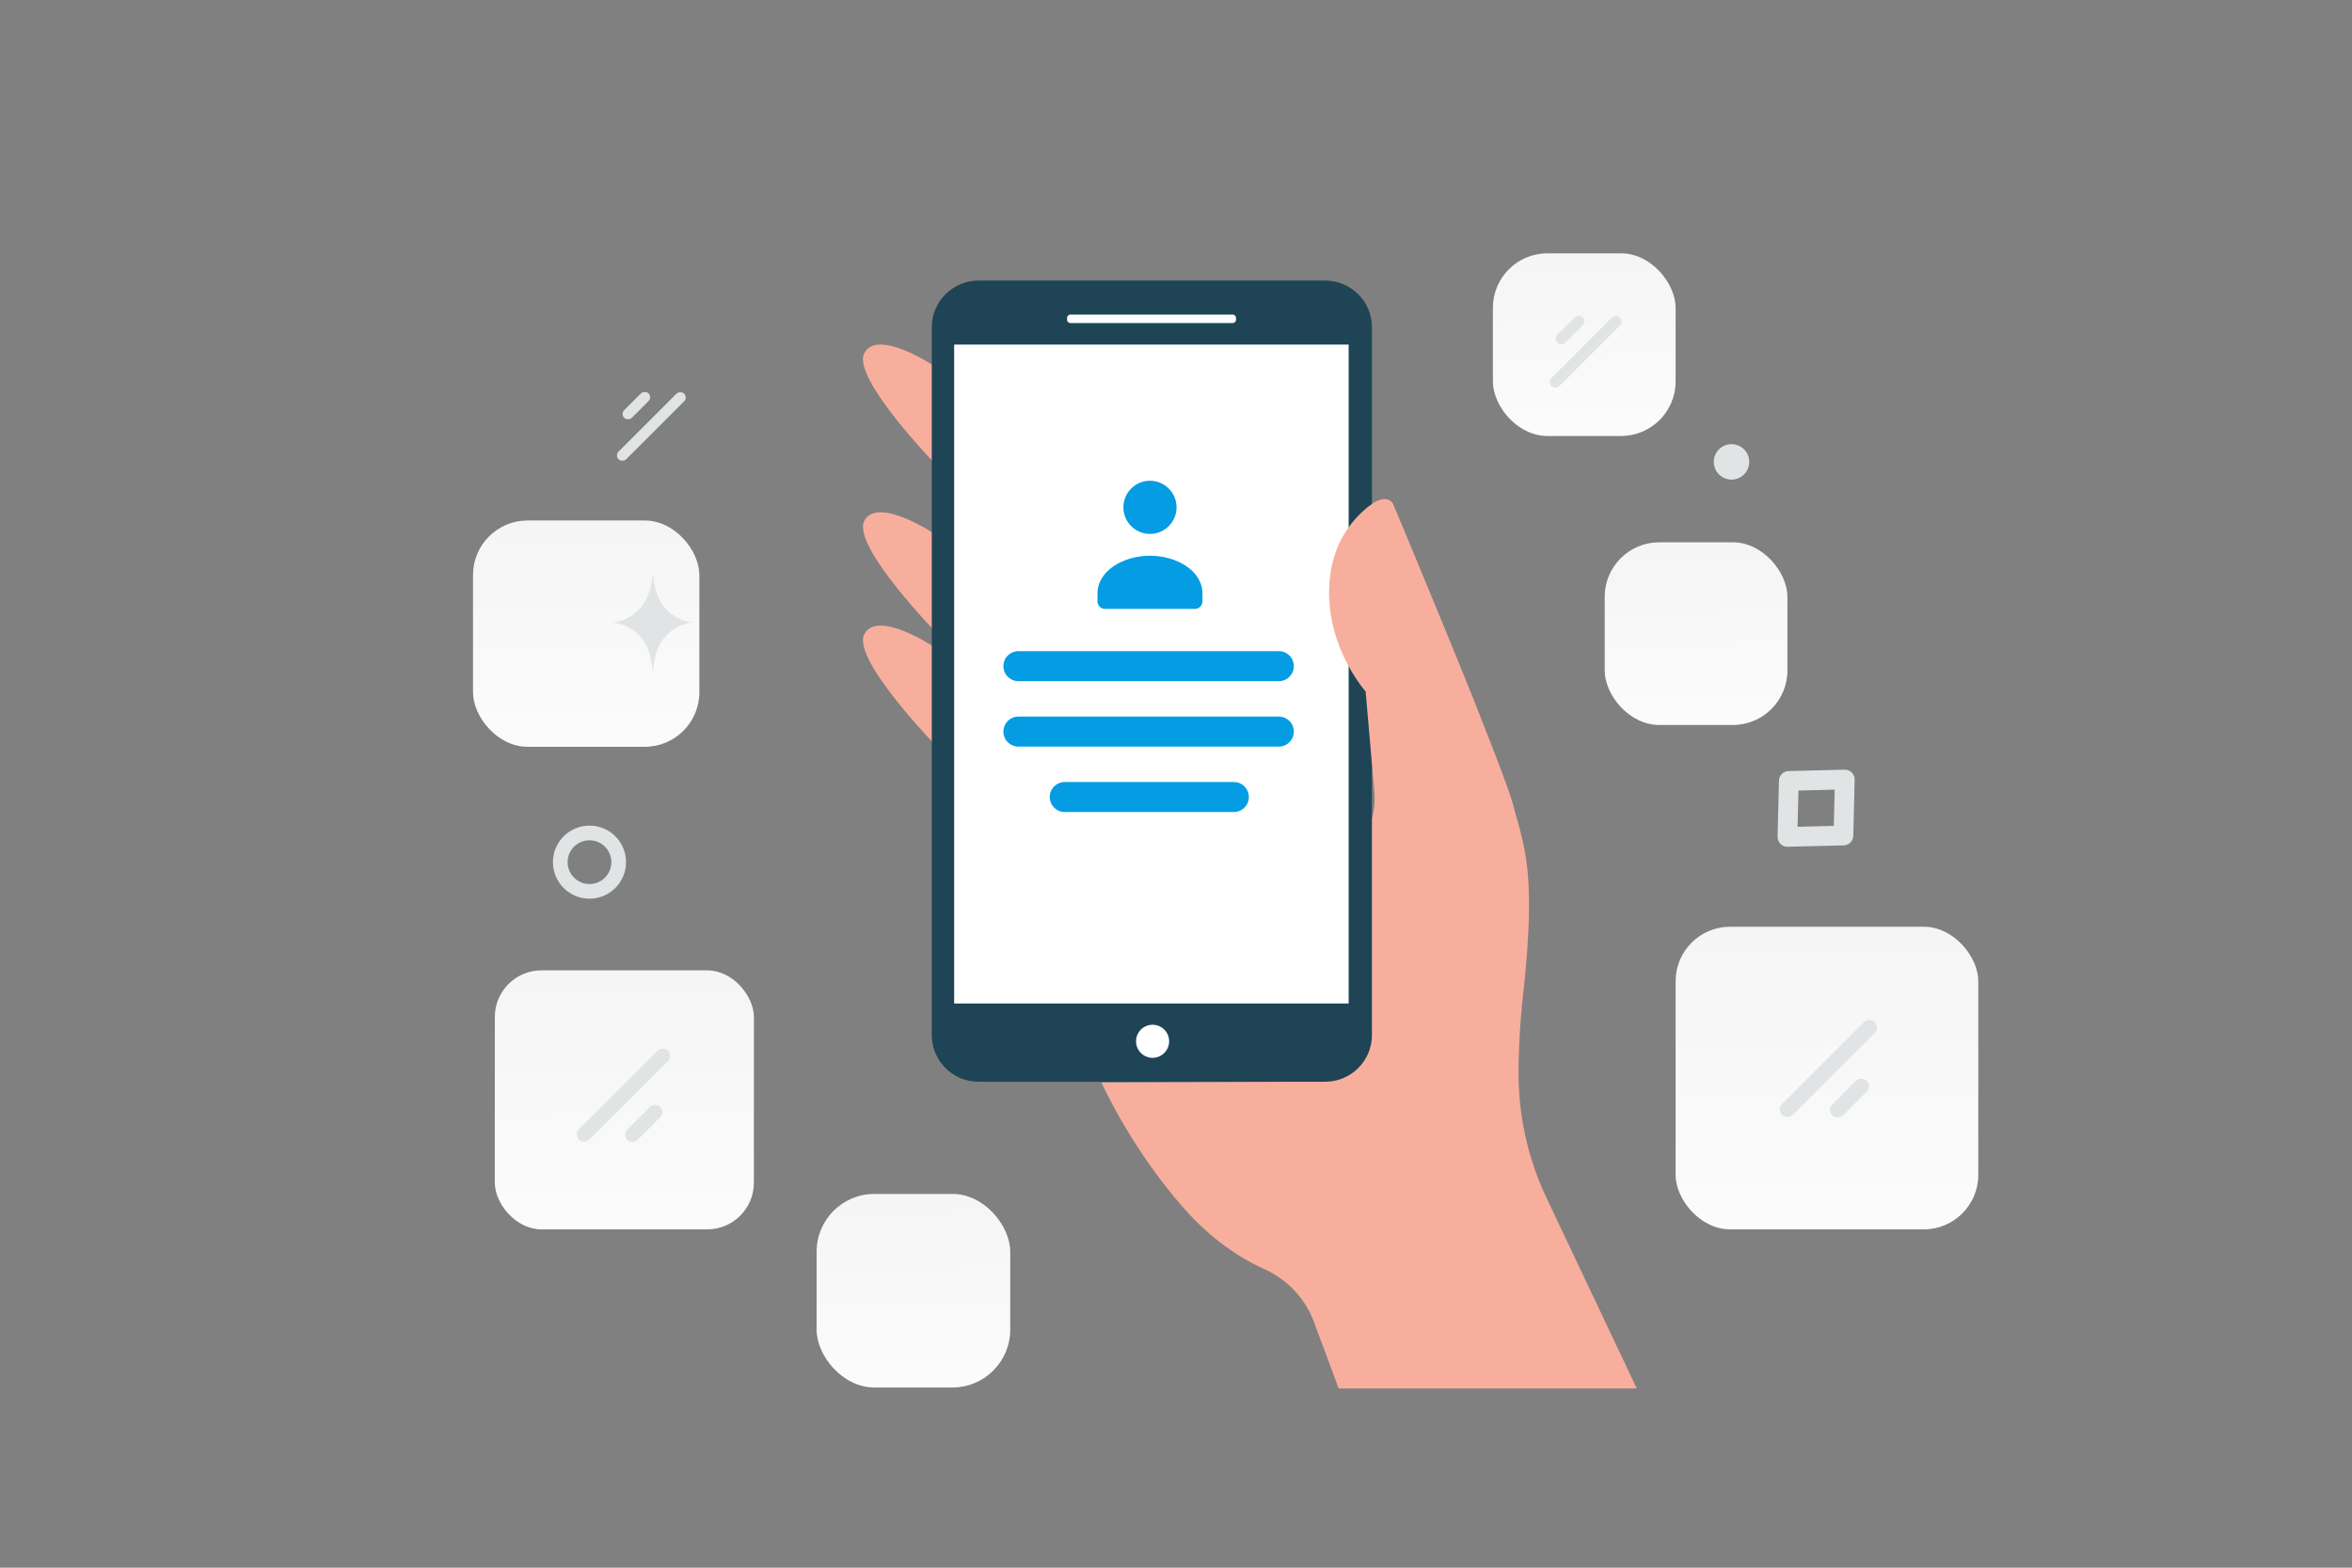 <svg width="900" height="600" viewBox="0 0 900 600" fill="none" xmlns="http://www.w3.org/2000/svg"><rect x="0" y="0" width="900" height="600" fill="#808080" stroke="none"/><path fill="transparent" d="M0 0h900v600H0z"/><path d="M626.322 531.413H512.244l-9.463-25.457c-3.354-9.017-10.212-16.267-18.984-20.234-8.262-3.734-19.381-10.517-30.159-22.604-20.975-23.526-32.106-48.762-32.106-48.762l70.698-.347s-6.363-39.515 28.775-91.994a29.7 29.7 0 0 0 4.886-19.091l-3.331-38.275s-23.878-26.664-9.229-59.741c0 0 14.008-19.379 19.567-12.286 0 0 42.315 100.686 46.167 115.657 3.852 14.971 8.99 24.382 3.852 71.433-1.359 12.457-1.849 22.842-1.832 31.386a111.308 111.308 0 0 0 10.716 47.404l34.521 72.911z" fill="#F8AE9D"/><path d="M351.733 248.724a117.3 117.3 0 0 1-4.376-1.618l.426-1.078c1.395.549 2.852 1.086 4.331 1.602l-.381 1.094z" fill="#1E4456"/><path d="M357.593 140.145s-21.874-14.623-26.867-4.988c-4.994 9.633 28.417 43.72 28.417 43.72l-1.55-38.732zm.001 64.179s-21.874-14.621-26.868-4.988c-4.993 9.633 28.418 43.72 28.418 43.72l-1.55-38.732zm0 43.389s-21.874-14.621-26.868-4.988c-4.993 9.633 28.418 43.72 28.418 43.72l-1.55-38.732z" fill="#F8AE9D"/><path d="M374.438 107.384h132.649c9.878 0 17.888 8 17.888 17.873v270.882c0 9.952-8.094 17.874-17.888 17.874H374.438c-9.876 0-17.888-7.998-17.888-17.874V125.255c0-9.96 8.105-17.871 17.888-17.871z" fill="#1E4456"/><path d="M365.109 131.872h150.958v252.2H365.109v-252.2zm44.505-8.235h62.052a1.3 1.3 0 0 0 1.3-1.299v-.636a1.3 1.3 0 0 0-1.3-1.299h-62.052c-.717 0-1.3.583-1.3 1.299v.636c0 .716.583 1.299 1.3 1.299z" fill="#fff"/><path d="M527.981 287.747s-.911 3.384-2.973 5.053l-2.448-28.15s-17.566-19.615-13.322-46.066c1.454-9.056 5.962-17.389 12.854-23.444 3.936-3.457 8.259-5.767 10.805-2.514 0 0 19.9 47.348 33.647 81.933l-38.563 13.188z" fill="#F8AE9D"/><path d="M434.713 398.534a6.328 6.328 0 1 0 12.656 0 6.328 6.328 0 0 0-12.656 0z" fill="#fff"/><rect x="189.348" y="371.383" width="99.13" height="99.13" rx="17.861" fill="url(#a)"/><rect x="641.174" y="354.688" width="115.826" height="115.826" rx="20.87" fill="url(#b)"/><rect x="614.043" y="207.557" width="69.913" height="69.913" rx="20.87" fill="url(#c)"/><rect x="312.478" y="456.949" width="74.087" height="74.087" rx="22.116" fill="url(#d)"/><rect x="571.261" y="96.949" width="69.913" height="69.913" rx="20.87" fill="url(#e)"/><rect x="181" y="199.209" width="86.609" height="86.609" rx="20.87" fill="url(#f)"/><rect x="621.389" y="123.062" width="37.074" height="4.319" rx="2.16" transform="rotate(135 621.389 123.062)" fill="#E1E4E5"/><rect x="607.174" y="122.959" width="13.765" height="4.319" rx="2.16" transform="rotate(135 607.174 122.959)" fill="#E1E4E5"/><rect x="679.783" y="424.651" width="50.245" height="5.854" rx="2.927" transform="rotate(-45 679.783 424.651)" fill="#E1E4E5"/><rect x="699.047" y="424.79" width="18.656" height="5.854" rx="2.927" transform="rotate(-45 699.047 424.79)" fill="#E1E4E5"/><path clip-rule="evenodd" d="m705.394 319.778-21.422.522.522-21.423 21.423-.522-.523 21.423z" stroke="#E1E4E5" stroke-width="7.548" stroke-linecap="round" stroke-linejoin="round"/><circle cx="662.565" cy="176.775" transform="rotate(90 662.565 176.775)" fill="#E1E4E5" r="6.783"/><rect x="263.236" y="152.142" width="35.471" height="4.133" rx="2.066" transform="rotate(135 263.236 152.142)" fill="#E1E4E5"/><rect x="249.636" y="152.044" width="13.17" height="4.133" rx="2.066" transform="rotate(135 249.636 152.044)" fill="#E1E4E5"/><rect x="219.586" y="434.149" width="48.134" height="5.608" rx="2.804" transform="rotate(-45 219.586 434.149)" fill="#E1E4E5"/><rect x="238.041" y="434.281" width="17.872" height="5.608" rx="2.804" transform="rotate(-45 238.041 434.281)" fill="#E1E4E5"/><path d="M236.746 329.973c0 6.177-5.006 11.178-11.19 11.178-6.183 0-11.165-5.025-11.165-11.178 0-6.177 5.006-11.178 11.19-11.178 6.184 0 11.165 5.001 11.165 11.178z" stroke="#E1E4E5" stroke-width="5.612" stroke-miterlimit="10"/><path d="M249.669 220.067h.227c1.347 17.89 15.538 18.165 15.538 18.165s-15.649.286-15.649 20.957c0-20.671-15.648-20.957-15.648-20.957s14.185-.275 15.532-18.165z" fill="#E1E4E5"/><path d="M389.695 254.957h99.652M389.695 280h99.652m-81.912 25.043h64.695" stroke="#049CE3" stroke-width="11.487" stroke-linecap="round" stroke-linejoin="round"/><path fill-rule="evenodd" clip-rule="evenodd" d="M419.956 227.237v2.903c0 1.603 1.286 2.904 2.87 2.904h34.435c1.584 0 2.869-1.301 2.869-2.904v-2.95c0-8.786-9.923-14.494-20.087-14.494s-20.087 5.711-20.087 14.494m12.893-40.21c-3.973 3.973-3.973 10.415 0 14.388 3.973 3.973 10.415 3.973 14.388 0 3.974-3.973 3.974-10.415 0-14.388-3.973-3.973-10.415-3.973-14.388 0z" fill="#049CE3"/><defs><linearGradient id="a" x1="241.027" y1="526.092" x2="237.97" y2="263.546" gradientUnits="userSpaceOnUse"><stop stop-color="#fff"/><stop offset="1" stop-color="#EEE"/></linearGradient><linearGradient id="b" x1="701.557" y1="535.453" x2="697.985" y2="228.689" gradientUnits="userSpaceOnUse"><stop stop-color="#fff"/><stop offset="1" stop-color="#EEE"/></linearGradient><linearGradient id="c" x1="650.491" y1="316.667" x2="648.335" y2="131.504" gradientUnits="userSpaceOnUse"><stop stop-color="#fff"/><stop offset="1" stop-color="#EEE"/></linearGradient><linearGradient id="d" x1="351.101" y1="572.573" x2="348.817" y2="376.355" gradientUnits="userSpaceOnUse"><stop stop-color="#fff"/><stop offset="1" stop-color="#EEE"/></linearGradient><linearGradient id="e" x1="607.708" y1="206.059" x2="605.552" y2="20.895" gradientUnits="userSpaceOnUse"><stop stop-color="#fff"/><stop offset="1" stop-color="#EEE"/></linearGradient><linearGradient id="f" x1="226.151" y1="334.376" x2="223.48" y2="104.994" gradientUnits="userSpaceOnUse"><stop stop-color="#fff"/><stop offset="1" stop-color="#EEE"/></linearGradient></defs></svg>